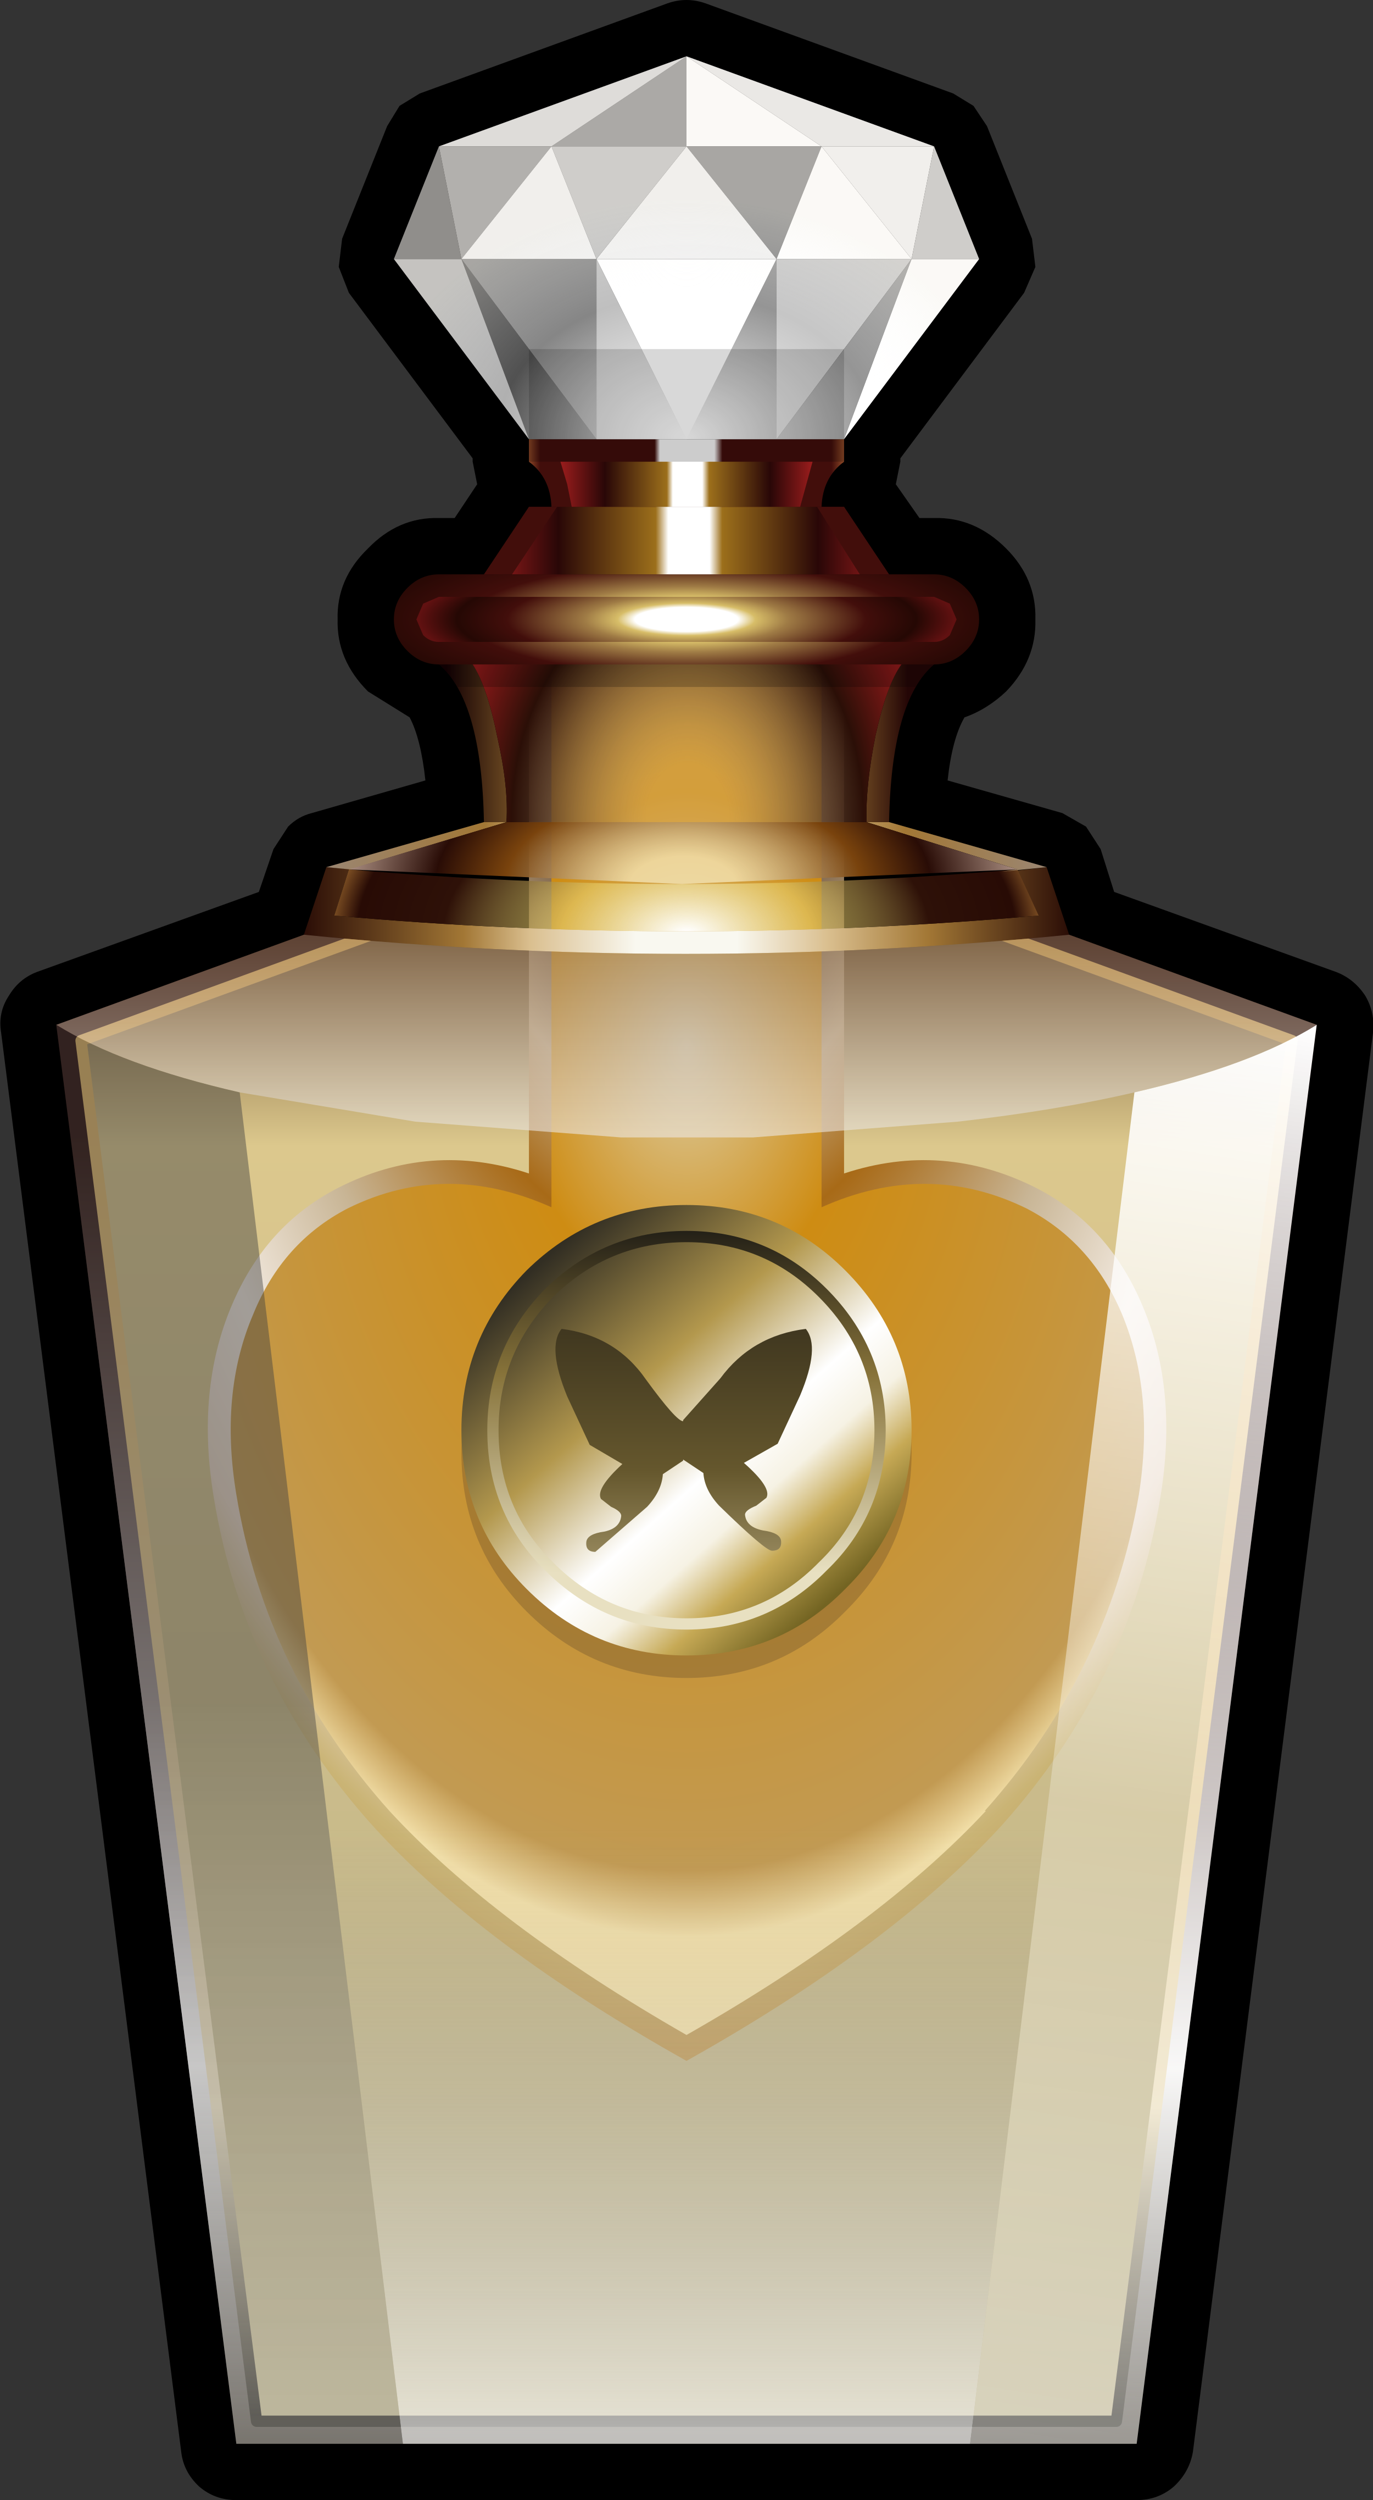 <?xml version="1.0" encoding="UTF-8" standalone="no"?>
<svg xmlns:xlink="http://www.w3.org/1999/xlink" height="111.0px" width="61.0px" xmlns="http://www.w3.org/2000/svg">
  <rect width="100%" height="100%" fill="#333333" stroke="none"/>
  <g transform="matrix(1.0, 0.0, 0.0, 1.0, 30.5, 55.5)">
    <path d="M12.75 -50.8 L13.35 -49.9 15.35 -44.9 15.5 -43.65 15.0 -42.5 9.5 -35.15 9.5 -35.0 9.3 -34.0 10.35 -32.5 11.0 -32.5 Q12.8 -32.55 14.2 -31.15 15.55 -29.8 15.5 -28.0 15.55 -26.2 14.2 -24.8 13.35 -24.0 12.35 -23.65 11.8 -22.7 11.6 -20.85 L16.7 -19.4 17.75 -18.8 18.4 -17.8 19.0 -15.9 28.85 -12.35 Q29.65 -12.05 30.15 -11.3 30.6 -10.55 30.5 -9.65 L22.5 53.35 Q22.35 54.25 21.65 54.9 20.95 55.5 20.0 55.5 L-20.0 55.5 Q-20.95 55.5 -21.65 54.9 -22.35 54.25 -22.45 53.35 L-30.45 -9.65 Q-30.6 -10.55 -30.1 -11.3 -29.65 -12.05 -28.85 -12.35 L-19.0 -15.9 -18.35 -17.8 -17.7 -18.8 Q-17.25 -19.25 -16.65 -19.4 L-11.6 -20.85 Q-11.8 -22.7 -12.3 -23.65 L-14.15 -24.8 Q-15.55 -26.2 -15.5 -28.0 -15.55 -29.8 -14.15 -31.15 -12.8 -32.55 -11.0 -32.5 L-10.3 -32.5 -9.3 -34.0 -9.5 -35.0 -9.5 -35.15 -15.0 -42.5 -15.45 -43.65 -15.3 -44.9 -13.3 -49.9 -12.75 -50.8 -11.85 -51.35 -0.85 -55.35 Q0.0 -55.65 0.85 -55.35 L11.85 -51.35 12.75 -50.8" fill="#000000" fill-rule="evenodd" stroke="none"/>
    <path d="M17.0 -14.0 L28.0 -10.0 20.0 53.0 -20.0 53.0 -28.0 -10.0 -17.0 -14.0 17.0 -14.0" fill="url(#gradient0)" fill-rule="evenodd" stroke="none"/>
    <path d="M26.9 -9.3 L19.1 52.0 -19.1 52.0 -26.9 -9.3 -14.0 -14.0 14.0 -14.0 26.9 -9.3" fill="url(#gradient1)" fill-rule="evenodd" stroke="none"/>
    <path d="M26.9 -9.3 L19.1 52.0 -19.1 52.0 -26.9 -9.3 -14.0 -14.0 14.0 -14.0 26.9 -9.3 Z" fill="none" stroke="url(#gradient2)" stroke-linecap="round" stroke-linejoin="round" stroke-width="0.5"/>
    <path d="M15.55 -2.75 Q18.75 -1.1 20.25 2.45 21.85 6.2 21.05 11.0 19.7 19.2 14.0 25.55 9.1 30.9 0.0 36.0 -9.1 30.9 -13.95 25.55 -19.65 19.2 -21.0 11.0 -21.8 6.2 -20.2 2.45 -18.7 -1.1 -15.5 -2.75 -11.4 -4.85 -7.0 -3.4 L-7.0 -26.0 7.0 -26.0 7.0 -3.4 Q11.4 -4.85 15.55 -2.75" fill="url(#gradient3)" fill-rule="evenodd" stroke="none"/>
    <path d="M6.0 -1.9 Q10.7 -4.0 15.1 -1.85 18.0 -0.35 19.35 2.85 20.8 6.35 20.1 10.85 18.75 18.75 13.25 24.9 L13.3 24.9 Q8.6 29.95 0.0 34.85 -8.55 29.95 -13.2 24.9 -18.7 18.75 -20.0 10.85 -20.75 6.35 -19.25 2.85 -17.95 -0.35 -15.05 -1.85 -10.7 -4.0 -6.0 -1.9 L-6.0 -26.0 6.0 -26.0 6.0 -1.9" fill="url(#gradient4)" fill-rule="evenodd" stroke="none"/>
    <path d="M6.0 -1.9 Q10.7 -4.0 15.1 -1.85 18.0 -0.35 19.35 2.85 20.8 6.35 20.1 10.85 18.75 18.75 13.25 24.9 L13.3 24.9 Q8.6 29.95 0.0 34.85 -8.55 29.95 -13.2 24.9 -18.7 18.75 -20.0 10.85 -20.75 6.35 -19.25 2.85 -17.95 -0.35 -15.05 -1.85 -10.7 -4.0 -6.0 -1.9 L-6.0 -26.0 6.0 -26.0 6.0 -1.9" fill="url(#gradient5)" fill-rule="evenodd" stroke="none"/>
    <path d="M6.0 -1.9 Q10.7 -4.0 15.1 -1.85 18.0 -0.35 19.35 2.85 20.8 6.35 20.1 10.85 18.75 18.75 13.25 24.9 L13.3 24.9 Q8.6 29.95 0.0 34.85 -8.55 29.95 -13.2 24.9 -18.7 18.75 -20.0 10.85 -20.75 6.35 -19.25 2.85 -17.95 -0.35 -15.05 -1.85 -10.7 -4.0 -6.0 -1.9 L-6.0 -26.0 6.0 -26.0 6.0 -1.9" fill="url(#gradient6)" fill-rule="evenodd" stroke="none"/>
    <path d="M15.65 -14.85 L14.7 -16.85 16.0 -17.0 17.0 -14.0 Q-0.1 -12.3 -17.0 -14.0 L-16.0 -17.0 -14.2 -16.85 -15.0 -16.9 -15.65 -14.85 Q-0.1 -13.45 15.65 -14.85" fill="url(#gradient7)" fill-rule="evenodd" stroke="none"/>
    <path d="M15.65 -14.85 Q-0.1 -13.45 -15.65 -14.85 L-15.0 -16.9 Q-0.2 -15.6 14.7 -16.9 L15.65 -14.85" fill="url(#gradient8)" fill-rule="evenodd" stroke="none"/>
    <path d="M-8.0 -19.0 L-14.95 -16.9 -16.0 -17.0 -9.0 -19.0 -8.0 -19.0" fill="url(#gradient9)" fill-rule="evenodd" stroke="none"/>
    <path d="M14.0 -16.8 L14.7 -16.9 8.0 -19.0 9.0 -19.0 16.0 -17.0 14.0 -16.8" fill="url(#gradient10)" fill-rule="evenodd" stroke="none"/>
    <path d="M14.7 -16.9 L-0.2 -16.25 -15.0 -16.9 -8.0 -19.0 8.0 -19.0 14.7 -16.9" fill="url(#gradient11)" fill-rule="evenodd" stroke="none"/>
    <path d="M-8.4 -22.75 Q-7.9 -20.55 -8.0 -19.0 L-9.0 -19.0 Q-9.1 -24.4 -11.0 -26.0 L-9.5 -26.0 Q-8.85 -25.0 -8.4 -22.75" fill="url(#gradient12)" fill-rule="evenodd" stroke="none"/>
    <path d="M9.55 -26.0 L11.0 -26.0 Q9.1 -24.4 9.0 -19.0 L8.0 -19.0 Q7.95 -20.6 8.4 -22.85 8.9 -25.1 9.55 -26.0" fill="url(#gradient13)" fill-rule="evenodd" stroke="none"/>
    <path d="M8.4 -22.85 Q7.95 -20.6 8.0 -19.0 L-8.0 -19.0 Q-7.9 -20.55 -8.4 -22.75 -8.85 -25.0 -9.5 -26.0 L9.55 -26.0 Q8.9 -25.1 8.4 -22.85" fill="url(#gradient14)" fill-rule="evenodd" stroke="none"/>
    <path d="M12.4 -26.6 Q11.8 -26.0 11.0 -26.0 L-11.0 -26.0 Q-11.8 -26.0 -12.4 -26.6 -13.0 -27.2 -13.0 -28.0 -13.0 -28.8 -12.4 -29.4 -11.8 -30.0 -11.0 -30.0 L11.0 -30.0 Q11.8 -30.0 12.4 -29.4 13.0 -28.8 13.0 -28.0 13.0 -27.2 12.4 -26.6" fill="url(#gradient15)" fill-rule="evenodd" stroke="none"/>
    <path d="M11.0 -27.0 L-11.0 -27.0 Q-11.4 -27.0 -11.7 -27.3 L-12.0 -28.0 -11.7 -28.7 -11.0 -29.0 11.0 -29.0 11.7 -28.7 12.0 -28.0 11.7 -27.3 Q11.4 -27.0 11.0 -27.0" fill="url(#gradient16)" fill-rule="evenodd" stroke="none"/>
    <path d="M9.0 -30.0 L0.0 -30.0 -9.0 -30.0 -7.0 -33.0 0.0 -33.0 7.0 -33.0 9.0 -30.0" fill="url(#gradient17)" fill-rule="evenodd" stroke="none"/>
    <path d="M7.7 -30.0 L-7.75 -30.0 -5.75 -33.0 5.8 -33.0 7.7 -30.0" fill="url(#gradient18)" fill-rule="evenodd" stroke="none"/>
    <path d="M7.0 -35.0 Q6.05 -34.3 6.0 -33.0 L-6.0 -33.0 Q-6.05 -34.3 -7.0 -35.0 L-7.0 -36.0 7.0 -36.0 7.0 -35.0" fill="url(#gradient19)" fill-rule="evenodd" stroke="none"/>
    <path d="M5.05 -33.0 L-5.1 -33.0 -5.3 -34.0 -5.6 -35.0 5.6 -35.0 5.05 -33.0" fill="url(#gradient20)" fill-rule="evenodd" stroke="none"/>
    <path d="M-4.0 -36.0 L-7.0 -36.0 -10.0 -44.0 -4.0 -36.0" fill="#515151" fill-rule="evenodd" stroke="none"/>
    <path d="M0.0 -36.0 L4.0 -44.0 4.0 -36.0 10.0 -44.0 7.0 -36.0 4.0 -36.0 0.0 -36.0" fill="#959595" fill-rule="evenodd" stroke="none"/>
    <path d="M0.0 -36.0 L-4.0 -36.0 -4.0 -44.0 0.0 -36.0" fill="#bfbfbf" fill-rule="evenodd" stroke="none"/>
    <path d="M10.0 -44.0 L13.0 -44.0 7.0 -36.0 10.0 -44.0 M4.0 -44.0 L0.0 -36.0 -4.0 -44.0 4.0 -44.0" fill="#ffffff" fill-rule="evenodd" stroke="none"/>
    <path d="M4.0 -44.0 L10.0 -44.0 4.0 -36.0 4.0 -44.0" fill="#c6c6c6" fill-rule="evenodd" stroke="none"/>
    <path d="M-10.0 -44.0 L-7.0 -36.0 -13.0 -44.0 -10.0 -44.0" fill="#b0b0b0" fill-rule="evenodd" stroke="none"/>
    <path d="M-4.0 -44.0 L-4.0 -36.0 -10.0 -44.0 -4.0 -44.0" fill="#868686" fill-rule="evenodd" stroke="none"/>
    <path d="M0.0 -53.0 L11.0 -49.0 6.0 -49.0 0.0 -53.0" fill="#e6e6e6" fill-rule="evenodd" stroke="none"/>
    <path d="M0.0 -53.0 L0.0 -49.0 -6.0 -49.0 0.0 -53.0" fill="#8a8a8a" fill-rule="evenodd" stroke="none"/>
    <path d="M0.0 -53.0 L-6.0 -49.0 -11.0 -49.0 0.0 -53.0" fill="#d5d5d5" fill-rule="evenodd" stroke="none"/>
    <path d="M0.0 -53.0 L6.0 -49.0 0.0 -49.0 0.0 -53.0" fill="#ffffff" fill-rule="evenodd" stroke="none"/>
    <path d="M6.0 -49.0 L11.0 -49.0 10.0 -44.0 6.0 -49.0" fill="#f0f0f0" fill-rule="evenodd" stroke="none"/>
    <path d="M-6.0 -49.0 L-10.0 -44.0 -11.0 -49.0 -6.0 -49.0" fill="#959595" fill-rule="evenodd" stroke="none"/>
    <path d="M0.0 -49.0 L-4.0 -44.0 -6.0 -49.0 0.0 -49.0" fill="#bfbfbf" fill-rule="evenodd" stroke="none"/>
    <path d="M0.0 -49.0 L6.0 -49.0 4.0 -44.0 0.0 -49.0" fill="#868686" fill-rule="evenodd" stroke="none"/>
    <path d="M10.0 -44.0 L4.0 -44.0 6.0 -49.0 10.0 -44.0" fill="#ffffff" fill-rule="evenodd" stroke="none"/>
    <path d="M4.0 -44.0 L-4.0 -44.0 -10.0 -44.0 -6.0 -49.0 -4.0 -44.0 0.0 -49.0 4.0 -44.0" fill="#f0f0f0" fill-rule="evenodd" stroke="none"/>
    <path d="M-10.0 -44.0 L-13.0 -44.0 -11.0 -49.0 -10.0 -44.0" fill="#636363" fill-rule="evenodd" stroke="none"/>
    <path d="M10.0 -44.0 L11.0 -49.0 13.0 -44.0 10.0 -44.0" fill="#bfbfbf" fill-rule="evenodd" stroke="none"/>
    <path d="M7.0 -36.0 L4.0 -36.0 0.0 -36.0 -4.0 -36.0 -7.0 -36.0 -13.0 -44.0 -11.0 -49.0 0.0 -53.0 11.0 -49.0 13.0 -44.0 7.0 -36.0" fill="url(#gradient21)" fill-rule="evenodd" stroke="none"/>
    <path d="M12.05 -5.7 L2.95 -5.0 -2.9 -5.0 -12.05 -5.7 -19.85 -7.0 Q-25.1 -8.2 -28.0 -10.0 L-17.0 -14.0 Q-0.1 -12.3 17.0 -14.0 L28.0 -10.0 Q25.1 -8.2 19.9 -7.0 16.45 -6.2 12.05 -5.7" fill="url(#gradient22)" fill-rule="evenodd" stroke="none"/>
    <path d="M12.05 -5.7 Q16.45 -6.2 19.9 -7.0 L12.6 53.0 -12.6 53.0 -19.85 -7.0 -12.05 -5.7 0.0 -5.0 12.05 -5.7" fill="url(#gradient23)" fill-rule="evenodd" stroke="none"/>
    <path d="M-19.85 -7.0 L-12.6 53.0 -20.0 53.0 -28.0 -10.0 Q-25.1 -8.2 -19.85 -7.0" fill="url(#gradient24)" fill-rule="evenodd" stroke="none"/>
    <path d="M19.9 -7.0 Q25.1 -8.2 28.0 -10.0 L20.0 53.0 12.6 53.0 19.9 -7.0" fill="url(#gradient25)" fill-rule="evenodd" stroke="none"/>
    <path d="M10.0 9.0 Q10.0 13.15 7.05 16.05 4.15 19.0 0.0 19.0 -4.15 19.0 -7.1 16.05 -10.0 13.15 -10.0 9.0 -10.0 4.85 -7.1 1.9 -4.15 -1.0 0.0 -1.0 4.15 -1.0 7.05 1.9 10.0 4.85 10.0 9.0" fill="#443226" fill-opacity="0.251" fill-rule="evenodd" stroke="none"/>
    <path d="M10.0 8.0 Q10.0 12.15 7.05 15.05 4.15 18.0 0.0 18.0 -4.15 18.0 -7.1 15.05 -10.0 12.15 -10.0 8.0 -10.0 3.85 -7.1 0.9 -4.15 -2.0 0.0 -2.0 4.15 -2.0 7.05 0.9 10.0 3.85 10.0 8.0" fill="url(#gradient26)" fill-rule="evenodd" stroke="none"/>
    <path d="M8.6 8.0 Q8.6 11.6 6.05 14.05 3.55 16.6 0.0 16.6 -3.55 16.6 -6.1 14.05 -8.6 11.6 -8.6 8.0 -8.6 4.45 -6.1 1.9 -3.55 -0.6 0.0 -0.6 3.55 -0.6 6.05 1.9 8.6 4.45 8.6 8.0 Z" fill="none" stroke="url(#gradient27)" stroke-linecap="round" stroke-linejoin="round" stroke-width="0.5"/>
    <path d="M5.05 6.45 L4.05 8.6 2.55 9.45 Q3.8 10.55 3.55 11.0 L3.1 11.35 Q2.6 11.55 2.6 11.75 2.65 12.3 3.4 12.45 4.15 12.55 4.2 12.9 4.25 13.35 3.8 13.35 3.5 13.35 1.45 11.35 0.8 10.65 0.75 9.9 L-0.15 9.3 -0.15 9.35 -1.05 9.95 Q-1.1 10.7 -1.75 11.4 L-4.05 13.4 Q-4.5 13.4 -4.45 12.95 -4.4 12.6 -3.65 12.5 -2.95 12.35 -2.9 11.8 -2.9 11.6 -3.35 11.4 L-3.8 11.05 Q-4.05 10.6 -2.85 9.5 L-4.3 8.65 -5.3 6.5 Q-6.2 4.3 -5.55 3.5 -3.15 3.8 -1.8 5.75 -0.45 7.6 -0.15 7.6 L-0.15 7.55 1.5 5.7 Q2.9 3.8 5.3 3.5 5.95 4.3 5.05 6.45" fill="url(#gradient28)" fill-rule="evenodd" stroke="none"/>
    <path d="M8.0 -35.0 L-8.0 -35.0 -8.0 -36.0 8.0 -36.0 8.0 -35.0 M12.0 -25.0 L-12.0 -25.0 -12.0 -26.0 12.0 -26.0 12.0 -25.0" fill="#000000" fill-opacity="0.2" fill-rule="evenodd" stroke="none"/>
    <path d="M7.0 -36.0 L-7.0 -36.0 -7.0 -40.0 7.0 -40.0 7.0 -36.0" fill="#000000" fill-opacity="0.153" fill-rule="evenodd" stroke="none"/>
  </g>
  <defs>
    <linearGradient gradientTransform="matrix(2.0E-4, -0.046, 0.041, 2.0E-4, 0.0, 19.5)" gradientUnits="userSpaceOnUse" id="gradient0" spreadMethod="pad" x1="-819.2" x2="819.2">
      <stop offset="0.0" stop-color="#251e12"/>
      <stop offset="0.278" stop-color="#f5f4f3"/>
      <stop offset="0.824" stop-color="#270a05"/>
    </linearGradient>
    <linearGradient gradientTransform="matrix(0.0, -0.043, 0.04, 0.0, 0.0, 19.25)" gradientUnits="userSpaceOnUse" id="gradient1" spreadMethod="pad" x1="-819.2" x2="819.2">
      <stop offset="0.0" stop-color="#b7ae88"/>
      <stop offset="0.839" stop-color="#dcc88d"/>
      <stop offset="1.0" stop-color="#56381b"/>
    </linearGradient>
    <linearGradient gradientTransform="matrix(0.0, -0.04, 0.041, 0.0, 0.0, 18.95)" gradientUnits="userSpaceOnUse" id="gradient2" spreadMethod="pad" x1="-819.2" x2="819.2">
      <stop offset="0.0" stop-color="#29261d"/>
      <stop offset="0.208" stop-color="#ebdfbe"/>
      <stop offset="1.0" stop-color="#dfaf57"/>
    </linearGradient>
    <radialGradient cx="0" cy="0" gradientTransform="matrix(0.042, 0.0, 0.0, 0.075, 0.0, -26.0)" gradientUnits="userSpaceOnUse" id="gradient3" r="819.2" spreadMethod="pad">
      <stop offset="0.0" stop-color="#5e3922"/>
      <stop offset="0.153" stop-color="#553c2b"/>
      <stop offset="0.329" stop-color="#c5ab83"/>
      <stop offset="0.424" stop-color="#a86a17"/>
      <stop offset="0.584" stop-color="#c8b595"/>
      <stop offset="0.733" stop-color="#f3eae0"/>
      <stop offset="0.847" stop-color="#e7d5c3"/>
      <stop offset="0.922" stop-color="#cab475"/>
      <stop offset="1.0" stop-color="#c19c59"/>
    </radialGradient>
    <radialGradient cx="0" cy="0" gradientTransform="matrix(0.034, 0.0, 0.0, 0.051, 0.0, -9.0)" gradientUnits="userSpaceOnUse" id="gradient4" r="819.2" spreadMethod="pad">
      <stop offset="0.0" stop-color="#ddcfa8"/>
      <stop offset="0.271" stop-color="#ce8c13"/>
      <stop offset="0.875" stop-color="#c29a52"/>
      <stop offset="0.945" stop-color="#f2dfa8"/>
    </radialGradient>
    <radialGradient cx="0" cy="0" fx="-988.8" fy="0" gradientTransform="matrix(3.0E-4, -0.034, 0.025, 2.0E-4, 0.0, 13.0)" gradientUnits="userSpaceOnUse" id="gradient5" r="819.2" spreadMethod="pad">
      <stop offset="0.078" stop-color="#ffffff" stop-opacity="0.8"/>
      <stop offset="0.588" stop-color="#aba99a" stop-opacity="0.0"/>
      <stop offset="0.788" stop-color="#a8a59d" stop-opacity="0.0"/>
      <stop offset="0.973" stop-color="#ababa0" stop-opacity="0.0"/>
    </radialGradient>
    <radialGradient cx="0" cy="0" fx="-1555.2" fy="0" gradientTransform="matrix(0.019, -0.016, 0.006, 0.007, 7.35, 26.15)" gradientUnits="userSpaceOnUse" id="gradient6" r="819.2" spreadMethod="pad">
      <stop offset="0.196" stop-color="#ffffff"/>
      <stop offset="0.302" stop-color="#ffffff" stop-opacity="0.0"/>
    </radialGradient>
    <linearGradient gradientTransform="matrix(0.021, 0.0, 0.0, 0.002, 0.0, -15.1)" gradientUnits="userSpaceOnUse" id="gradient7" spreadMethod="pad" x1="-819.2" x2="819.2">
      <stop offset="0.0" stop-color="#270a05"/>
      <stop offset="0.212" stop-color="#a27735"/>
      <stop offset="0.298" stop-color="#dabf8f"/>
      <stop offset="0.435" stop-color="#f9f8f0"/>
      <stop offset="0.565" stop-color="#f9f8f0"/>
      <stop offset="0.682" stop-color="#dabf8f"/>
      <stop offset="0.812" stop-color="#a27735"/>
      <stop offset="1.0" stop-color="#270a05"/>
    </linearGradient>
    <radialGradient cx="0" cy="0" gradientTransform="matrix(0.022, 0.0, 0.0, 0.013, 0.0, -14.0)" gradientUnits="userSpaceOnUse" id="gradient8" r="819.2" spreadMethod="pad">
      <stop offset="0.012" stop-color="#ffffff"/>
      <stop offset="0.306" stop-color="#e6cf6c" stop-opacity="0.6"/>
      <stop offset="0.6" stop-color="#2e1108"/>
      <stop offset="0.812" stop-color="#280b05"/>
      <stop offset="0.953" stop-color="#e2a047"/>
    </radialGradient>
    <linearGradient gradientTransform="matrix(0.019, 0.0, 0.0, 0.001, 0.0, -18.3)" gradientUnits="userSpaceOnUse" id="gradient9" spreadMethod="pad" x1="-819.2" x2="819.2">
      <stop offset="0.0" stop-color="#9b856e"/>
      <stop offset="0.212" stop-color="#a27735"/>
      <stop offset="0.298" stop-color="#dabf8f"/>
      <stop offset="0.435" stop-color="#f9f8f0"/>
      <stop offset="0.565" stop-color="#f9f8f0"/>
      <stop offset="0.682" stop-color="#dabf8f"/>
      <stop offset="0.812" stop-color="#a27735"/>
      <stop offset="1.0" stop-color="#9b856e"/>
    </linearGradient>
    <linearGradient gradientTransform="matrix(0.019, 0.0, 0.0, 0.001, 0.0, -18.0)" gradientUnits="userSpaceOnUse" id="gradient10" spreadMethod="pad" x1="-819.2" x2="819.2">
      <stop offset="0.0" stop-color="#9b856e"/>
      <stop offset="0.212" stop-color="#a27735"/>
      <stop offset="0.298" stop-color="#dabf8f"/>
      <stop offset="0.435" stop-color="#f9f8f0"/>
      <stop offset="0.565" stop-color="#f9f8f0"/>
      <stop offset="0.682" stop-color="#dabf8f"/>
      <stop offset="0.812" stop-color="#a27735"/>
      <stop offset="1.0" stop-color="#9b856e"/>
    </linearGradient>
    <radialGradient cx="0" cy="0" gradientTransform="matrix(0.021, 0.0, 0.0, 0.011, -0.15, -16.25)" gradientUnits="userSpaceOnUse" id="gradient11" r="819.2" spreadMethod="pad">
      <stop offset="0.137" stop-color="#faf1cb" stop-opacity="0.663"/>
      <stop offset="0.459" stop-color="#79430d"/>
      <stop offset="0.639" stop-color="#290c06"/>
      <stop offset="0.988" stop-color="#eed2c1"/>
    </radialGradient>
    <linearGradient gradientTransform="matrix(0.013, 0.0, 0.0, 0.004, 0.0, -22.0)" gradientUnits="userSpaceOnUse" id="gradient12" spreadMethod="pad" x1="-819.2" x2="819.2">
      <stop offset="0.0" stop-color="#140003"/>
      <stop offset="0.212" stop-color="#a27735"/>
      <stop offset="0.298" stop-color="#dabf8f"/>
      <stop offset="0.435" stop-color="#f9f8f0"/>
      <stop offset="0.565" stop-color="#f9f8f0"/>
      <stop offset="0.682" stop-color="#dabf8f"/>
      <stop offset="0.812" stop-color="#a27735"/>
      <stop offset="1.0" stop-color="#140003"/>
    </linearGradient>
    <linearGradient gradientTransform="matrix(0.012, 0.0, 0.0, 0.004, 0.0, -22.0)" gradientUnits="userSpaceOnUse" id="gradient13" spreadMethod="pad" x1="-819.2" x2="819.2">
      <stop offset="0.0" stop-color="#240606"/>
      <stop offset="0.212" stop-color="#a27735"/>
      <stop offset="0.298" stop-color="#dabf8f"/>
      <stop offset="0.435" stop-color="#f9f8f0"/>
      <stop offset="0.565" stop-color="#f9f8f0"/>
      <stop offset="0.682" stop-color="#dabf8f"/>
      <stop offset="0.812" stop-color="#a27735"/>
      <stop offset="1.0" stop-color="#240606"/>
    </linearGradient>
    <radialGradient cx="0" cy="0" gradientTransform="matrix(0.013, 0.0, 0.0, 0.017, 0.05, -19.2)" gradientUnits="userSpaceOnUse" id="gradient14" r="819.2" spreadMethod="pad">
      <stop offset="0.173" stop-color="#dcbd85" stop-opacity="0.353"/>
      <stop offset="0.733" stop-color="#2b0f07"/>
      <stop offset="1.0" stop-color="#911a1a"/>
    </radialGradient>
    <radialGradient cx="0" cy="0" gradientTransform="matrix(0.024, 0.0, 0.0, 0.006, 0.0, -28.0)" gradientUnits="userSpaceOnUse" id="gradient15" r="819.2" spreadMethod="pad">
      <stop offset="0.149" stop-color="#ffffff"/>
      <stop offset="0.204" stop-color="#d7bd68"/>
      <stop offset="0.298" stop-color="#9f7b45"/>
      <stop offset="0.494" stop-color="#420e0b"/>
      <stop offset="0.725" stop-color="#250804"/>
      <stop offset="1.0" stop-color="#624724"/>
    </radialGradient>
    <radialGradient cx="0" cy="0" gradientTransform="matrix(0.017, 0.0, 0.0, 0.004, 0.0, -28.0)" gradientUnits="userSpaceOnUse" id="gradient16" r="819.2" spreadMethod="pad">
      <stop offset="0.165" stop-color="#ffffff"/>
      <stop offset="0.22" stop-color="#d7bd68"/>
      <stop offset="0.325" stop-color="#9f7b45"/>
      <stop offset="0.573" stop-color="#420e0b"/>
      <stop offset="0.733" stop-color="#250804"/>
      <stop offset="0.855" stop-color="#611111"/>
    </radialGradient>
    <linearGradient gradientTransform="matrix(0.012, 0.0, 0.0, 0.002, 0.0, -31.5)" gradientUnits="userSpaceOnUse" id="gradient17" spreadMethod="pad" x1="-819.2" x2="819.2">
      <stop offset="0.282" stop-color="#420e0b"/>
      <stop offset="0.737" stop-color="#420e0b"/>
    </linearGradient>
    <linearGradient gradientTransform="matrix(0.011, 0.0, 0.0, 0.002, 0.0, -31.5)" gradientUnits="userSpaceOnUse" id="gradient18" spreadMethod="pad" x1="-819.2" x2="819.2">
      <stop offset="0.0" stop-color="#a21e1e"/>
      <stop offset="0.184" stop-color="#290707"/>
      <stop offset="0.424" stop-color="#9c6f1b"/>
      <stop offset="0.455" stop-color="#ffffff"/>
      <stop offset="0.557" stop-color="#ffffff"/>
      <stop offset="0.588" stop-color="#9c6f1b"/>
      <stop offset="0.824" stop-color="#290707"/>
      <stop offset="1.0" stop-color="#a21e1e"/>
    </linearGradient>
    <linearGradient gradientTransform="matrix(0.009, 0.0, 0.0, 0.002, 0.0, -34.5)" gradientUnits="userSpaceOnUse" id="gradient19" spreadMethod="pad" x1="-819.2" x2="819.2">
      <stop offset="0.0" stop-color="#c4723a"/>
      <stop offset="0.059" stop-color="#420e0b"/>
      <stop offset="0.282" stop-color="#420e0b"/>
      <stop offset="0.404" stop-color="#420e0b"/>
      <stop offset="0.42" stop-color="#ffffff"/>
      <stop offset="0.584" stop-color="#ffffff"/>
      <stop offset="0.608" stop-color="#420e0b"/>
      <stop offset="0.737" stop-color="#420e0b"/>
      <stop offset="0.937" stop-color="#420e0b"/>
      <stop offset="1.0" stop-color="#c4723a"/>
    </linearGradient>
    <linearGradient gradientTransform="matrix(0.007, 0.0, 0.0, 0.001, 0.0, -34.0)" gradientUnits="userSpaceOnUse" id="gradient20" spreadMethod="pad" x1="-819.2" x2="819.2">
      <stop offset="0.0" stop-color="#a21e1e"/>
      <stop offset="0.184" stop-color="#290707"/>
      <stop offset="0.424" stop-color="#9c6f1b"/>
      <stop offset="0.447" stop-color="#ffffff"/>
      <stop offset="0.561" stop-color="#ffffff"/>
      <stop offset="0.588" stop-color="#9c6f1b"/>
      <stop offset="0.824" stop-color="#290707"/>
      <stop offset="1.0" stop-color="#a21e1e"/>
    </linearGradient>
    <radialGradient cx="0" cy="0" gradientTransform="matrix(0.017, 0.0, 0.0, 0.013, 0.0, -36.0)" gradientUnits="userSpaceOnUse" id="gradient21" r="819.2" spreadMethod="pad">
      <stop offset="0.0" stop-color="#ffffff"/>
      <stop offset="0.604" stop-color="#ffffff" stop-opacity="0.0"/>
      <stop offset="1.0" stop-color="#f1ede2" stop-opacity="0.314"/>
    </radialGradient>
    <linearGradient gradientTransform="matrix(0.0, -0.008, 0.005, 0.0, 0.0, -9.5)" gradientUnits="userSpaceOnUse" id="gradient22" spreadMethod="pad" x1="-819.2" x2="819.2">
      <stop offset="0.016" stop-color="#ffffff" stop-opacity="0.624"/>
      <stop offset="0.859" stop-color="#92775f" stop-opacity="0.502"/>
    </linearGradient>
    <linearGradient gradientTransform="matrix(0.0, -0.036, 0.037, 0.0, 0.0, 23.0)" gradientUnits="userSpaceOnUse" id="gradient23" spreadMethod="pad" x1="-819.2" x2="819.2">
      <stop offset="0.0" stop-color="#ffffff" stop-opacity="0.643"/>
      <stop offset="0.455" stop-color="#919191" stop-opacity="0.0"/>
    </linearGradient>
    <linearGradient gradientTransform="matrix(0.0, 0.039, -0.038, 0.0, -20.3, 21.5)" gradientUnits="userSpaceOnUse" id="gradient24" spreadMethod="pad" x1="-819.2" x2="819.2">
      <stop offset="0.475" stop-color="#404040" stop-opacity="0.451"/>
      <stop offset="0.984" stop-color="#c6c6c6" stop-opacity="0.353"/>
    </linearGradient>
    <linearGradient gradientTransform="matrix(0.006, -0.039, 0.038, 0.006, 20.3, 21.5)" gradientUnits="userSpaceOnUse" id="gradient25" spreadMethod="pad" x1="-819.2" x2="819.2">
      <stop offset="0.0" stop-color="#ffffff" stop-opacity="0.443"/>
      <stop offset="0.447" stop-color="#ffffff" stop-opacity="0.251"/>
      <stop offset="1.0" stop-color="#ffffff"/>
    </linearGradient>
    <linearGradient gradientTransform="matrix(0.008, 0.009, -0.009, 0.008, 0.0, 8.0)" gradientUnits="userSpaceOnUse" id="gradient26" spreadMethod="pad" x1="-819.2" x2="819.2">
      <stop offset="0.0" stop-color="#322e23"/>
      <stop offset="0.349" stop-color="#b3984d"/>
      <stop offset="0.604" stop-color="#ffffff"/>
      <stop offset="0.725" stop-color="#f6f2e4"/>
      <stop offset="0.847" stop-color="#c6a955"/>
      <stop offset="1.0" stop-color="#736422"/>
    </linearGradient>
    <linearGradient gradientTransform="matrix(0.0, 0.011, -0.011, 0.0, 0.0, 8.0)" gradientUnits="userSpaceOnUse" id="gradient27" spreadMethod="pad" x1="-819.2" x2="819.2">
      <stop offset="0.0" stop-color="#211e16"/>
      <stop offset="0.357" stop-color="#867239"/>
      <stop offset="0.851" stop-color="#e8e0c1"/>
    </linearGradient>
    <linearGradient gradientTransform="matrix(-1.0E-4, 0.013, -0.006, 0.0, -0.15, 8.4)" gradientUnits="userSpaceOnUse" id="gradient28" spreadMethod="pad" x1="-819.2" x2="819.2">
      <stop offset="0.0" stop-color="#1e1a13"/>
      <stop offset="0.565" stop-color="#65572d"/>
      <stop offset="1.0" stop-color="#d9ca9d"/>
    </linearGradient>
  </defs>
</svg>
